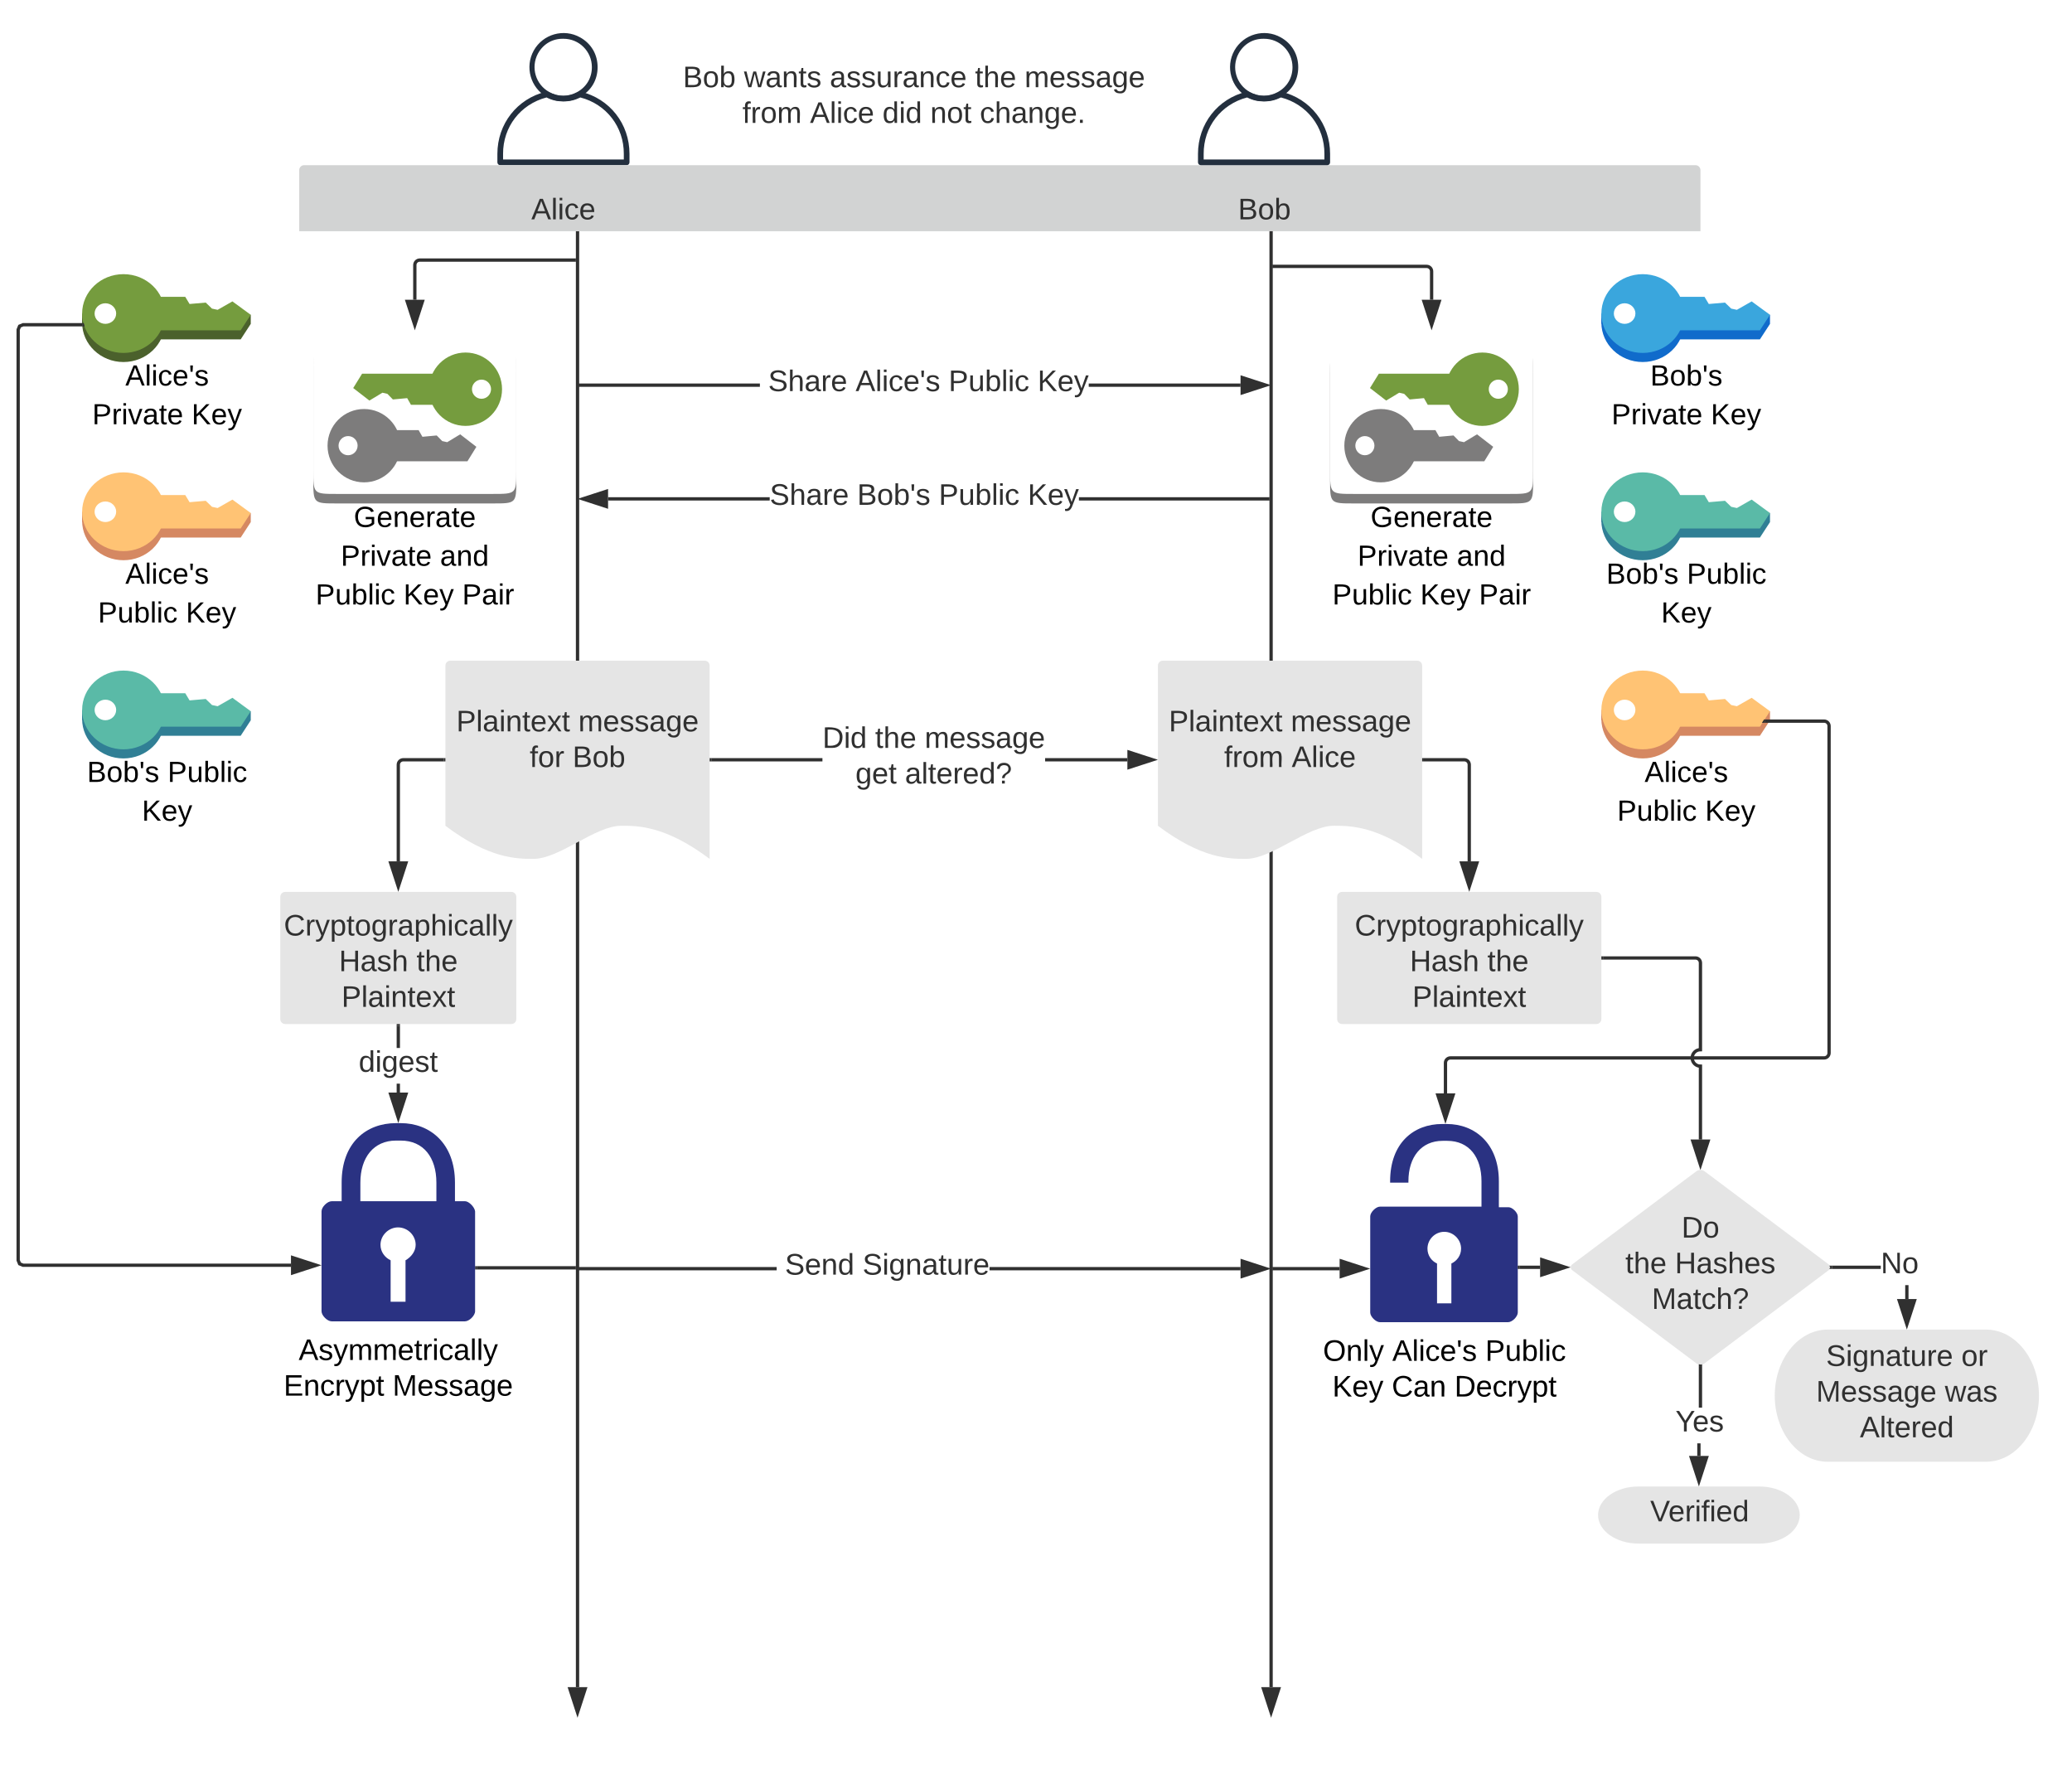 <svg xmlns="http://www.w3.org/2000/svg" xmlns:xlink="http://www.w3.org/1999/xlink" xmlns:lucid="lucid" width="1254.73" height="1071"><g transform="translate(-49 -180)" lucid:page-tab-id="Rd8yaQQiDG.i"><path d="M454.46 213c0-1.66 1.35-3 3-3H747.2c1.65 0 3 1.34 3 3v54c0 1.66-1.35 3-3 3H457.46c-1.65 0-3-1.34-3-3z" fill="none"/><use xlink:href="#a" transform="matrix(1,0,0,1,454.463,210) translate(8.075 22.8)"/><use xlink:href="#b" transform="matrix(1,0,0,1,454.463,210) translate(45.075 22.8)"/><use xlink:href="#c" transform="matrix(1,0,0,1,454.463,210) translate(97.025 22.8)"/><use xlink:href="#d" transform="matrix(1,0,0,1,454.463,210) translate(184.975 22.8)"/><use xlink:href="#e" transform="matrix(1,0,0,1,454.463,210) translate(214.975 22.8)"/><use xlink:href="#f" transform="matrix(1,0,0,1,454.463,210) translate(44.125 44.4)"/><use xlink:href="#g" transform="matrix(1,0,0,1,454.463,210) translate(85.025 44.4)"/><use xlink:href="#h" transform="matrix(1,0,0,1,454.463,210) translate(128.925 44.4)"/><use xlink:href="#i" transform="matrix(1,0,0,1,454.463,210) translate(157.875 44.4)"/><use xlink:href="#j" transform="matrix(1,0,0,1,454.463,210) translate(187.875 44.4)"/><path d="M428.52 280h-76.64c-.88 0-1.68-.76-1.68-1.7v-5.12c0-18.18 11.92-33.43 29.52-37.7.48-.1.88-.05 1.28.17 5.92 3.2 12.48 3.2 18.4 0 .4-.22.8-.26 1.2-.17 17.68 4.27 29.6 19.52 29.6 37.7v5.13c0 .94-.8 1.7-1.68 1.7zm-74.88-3.43h73.12v-3.4c.08-16.35-10.56-30.07-26.32-34.17-3.36 1.65-6.48 2.4-10.24 2.4s-6.88-.7-10.24-2.4c-15.76 4.1-26.4 17.82-26.32 34.18z" stroke="#fff" stroke-opacity="0" fill="#232f3e"/><path d="M390.2 241.3c-3.67 0-6.8-.78-10.03-2.56-9.95-5.58-13.5-18.2-7.93-28.17 5.57-9.95 18.17-13.5 28.08-7.93 6.73 3.76 10.57 10.33 10.57 18.05 0 7.76-3.93 14.36-10.74 18.04-3.23 1.73-6.32 2.56-9.96 2.56zm0-37.83c-6.6-.17-12.26 3.18-15.44 8.96-4.5 8.4-1.4 18.8 6.94 23.34 5.4 2.93 11.35 2.93 16.76 0 5.7-3.1 9-8.68 8.96-15.2-.04-9.5-7.76-17.14-17.22-17.1z" stroke="#fff" stroke-opacity="0" fill="#232f3e"/><g filter="url(#k)"><path d="M253.1 385.77h94.18c14.38 0 14.38 0 14.38 14.52v64c0 14.52 0 14.52-14.38 14.52H253.1c-14.37 0-14.37 0-14.37-14.52v-64c0-14.53 0-14.53 14.38-14.53z" fill="#7d7c7c"/><path d="M253.1 380h94.18c14.38 0 14.38 0 14.38 14.52v64c0 14.53 0 14.53-14.38 14.53H253.1c-14.37 0-14.37 0-14.37-14.52v-64c0-14.53 0-14.53 14.38-14.53z" fill="#fff"/><path d="M353.02 409.64c0 12.26-9.9 22.22-22.1 22.22-12.2 0-22.1-9.96-22.1-22.22 0-12.26 9.9-22.2 22.1-22.2 12.2 0 22.1 9.94 22.1 22.2z" fill="#759c3e"/><path d="M346.35 409.64c0 3.2-2.58 5.8-5.77 5.8-3.18 0-5.77-2.6-5.77-5.8 0-3.2 2.6-5.8 5.78-5.8 3.2 0 5.77 2.6 5.77 5.8z" fill="#fff"/><path d="M323.43 419.1h-25.56l-2.3-4.05-8.66.8-3.32-3.4-3.02-.68-7.88 4.75-9.8-7.58 5.38-8.7h55.17v18.85z" fill="#759c3e"/><path d="M291.55 443.84c0 12.26-9.9 22.2-22.1 22.2-12.2 0-22.1-9.94-22.1-22.2s9.9-22.2 22.1-22.2c12.2 0 22.1 9.94 22.1 22.2z" fill="#7d7c7c"/><path d="M265.55 443.83c0 3.2-2.58 5.8-5.77 5.8-3.18 0-5.77-2.6-5.77-5.8 0-3.2 2.6-5.8 5.78-5.8 3.2 0 5.77 2.6 5.77 5.8z" fill="#fff"/><path d="M276.95 434.4h25.55l2.3 4.05 8.66-.8 3.33 3.4 3.02.67 7.87-4.76 9.8 7.57-5.4 8.74h-55.15V434.4z" fill="#7d7c7c"/><use xlink:href="#l" transform="matrix(1,0,0,1,238.732,478.83) translate(24.488 14.222)"/><use xlink:href="#m" transform="matrix(1,0,0,1,238.732,478.83) translate(16.611 37.689)"/><use xlink:href="#n" transform="matrix(1,0,0,1,238.732,478.83) translate(76.759 37.689)"/><use xlink:href="#o" transform="matrix(1,0,0,1,238.732,478.83) translate(1.352 61.156)"/><use xlink:href="#p" transform="matrix(1,0,0,1,238.732,478.83) translate(54.586 61.156)"/><use xlink:href="#q" transform="matrix(1,0,0,1,238.732,478.83) translate(90.142 61.156)"/></g><g filter="url(#r)"><path d="M1068.8 489.34c0 13.16-11.22 23.85-25.04 23.85-13.8 0-25.03-10.7-25.03-23.86s11.22-23.85 25.03-23.85c13.82 0 25.04 10.68 25.04 23.84z" fill="#307f95"/><path d="M1052.23 479.2h28.96l2.6 4.35 9.8-.87 3.78 3.66 3.43.73 20.05-2.47v5.5l-6.1 9.37h-62.52V479.2zM1018.73 483.85h24.1v6.22h-24.1v-6.22z" fill="#307f95"/><path d="M1068.8 483.85c0 13.16-11.22 23.84-25.04 23.84-13.8 0-25.03-10.7-25.03-23.85 0-13.17 11.22-23.85 25.03-23.85 13.82 0 25.04 10.68 25.04 23.85z" fill="#5abaa7"/><path d="M1039.34 483.84c0 3.44-2.93 6.23-6.53 6.23s-6.53-2.8-6.53-6.23c0-3.43 2.93-6.22 6.54-6.22 3.6 0 6.54 2.8 6.54 6.22z" fill="#fff"/><path d="M1052.23 473.72h28.96l2.6 4.33 9.8-.85 3.78 3.65 3.43.73 8.94-5.1 11.1 8.12-6.1 9.37h-62.5v-20.25z" fill="#5abaa7"/><use xlink:href="#s" transform="matrix(1,0,0,1,1018.732,513.194) translate(2.957 14.222)"/><use xlink:href="#t" transform="matrix(1,0,0,1,1018.732,513.194) translate(51.747 14.222)"/><use xlink:href="#u" transform="matrix(1,0,0,1,1018.732,513.194) translate(36.191 37.689)"/></g><g filter="url(#r)"><path d="M148.8 369.34c0 13.16-11.22 23.85-25.04 23.85-13.8 0-25.03-10.7-25.03-23.86s11.22-23.85 25.03-23.85c13.82 0 25.04 10.68 25.04 23.84z" fill="#4b612c"/><path d="M132.23 359.2h28.96l2.6 4.35 9.8-.87 3.78 3.66 3.43.73 20.05-2.47v5.5l-6.1 9.37h-62.52V359.2zM98.73 363.85h24.1v6.22h-24.1v-6.22z" fill="#4b612c"/><path d="M148.8 363.85c0 13.16-11.22 23.84-25.04 23.84-13.8 0-25.03-10.7-25.03-23.85 0-13.17 11.22-23.85 25.03-23.85 13.82 0 25.04 10.68 25.04 23.85z" fill="#759c3e"/><path d="M119.34 363.84c0 3.44-2.93 6.23-6.53 6.23s-6.53-2.8-6.53-6.23c0-3.43 2.93-6.22 6.54-6.22 3.6 0 6.54 2.8 6.54 6.22z" fill="#fff"/><path d="M132.23 353.72h28.96l2.6 4.33 9.8-.85 3.78 3.65 3.43.73 8.94-5.1 11.1 8.12-6.1 9.37h-62.5v-20.25z" fill="#759c3e"/><use xlink:href="#v" transform="matrix(1,0,0,1,98.732,393.194) translate(26.167 14.222)"/><use xlink:href="#m" transform="matrix(1,0,0,1,98.732,393.194) translate(6.117 37.689)"/><use xlink:href="#u" transform="matrix(1,0,0,1,98.732,393.194) translate(66.265 37.689)"/></g><path d="M398.73 321v880.5M398.73 321.03V320" stroke="#303030" stroke-width="2" fill="none"/><path d="M398.73 1216.76l-4.63-14.26h9.27z" stroke="#303030" stroke-width="2" fill="#303030"/><g filter="url(#k)"><path d="M868.85 385.77H963c14.4 0 14.4 0 14.4 14.52v64c0 14.52 0 14.52-14.4 14.52h-94.15c-14.4 0-14.4 0-14.4-14.52v-64c0-14.53 0-14.53 14.4-14.53z" fill="#7d7c7c"/><path d="M868.85 380H963c14.4 0 14.4 0 14.4 14.52v64c0 14.53 0 14.53-14.4 14.53h-94.15c-14.4 0-14.4 0-14.4-14.52v-64c0-14.53 0-14.53 14.4-14.53z" fill="#fff"/><path d="M968.75 409.64c0 12.26-9.9 22.22-22.1 22.22-12.2 0-22.1-9.96-22.1-22.22 0-12.26 9.9-22.2 22.1-22.2 12.2 0 22.1 9.94 22.1 22.2z" fill="#759c3e"/><path d="M962.1 409.64c0 3.2-2.6 5.8-5.8 5.8-3.17 0-5.76-2.6-5.76-5.8 0-3.2 2.6-5.8 5.77-5.8 3.2 0 5.8 2.6 5.8 5.8z" fill="#fff"/><path d="M939.16 419.1H913.6l-2.3-4.05-8.65.8-3.33-3.4-3.03-.68-7.88 4.75-9.8-7.58 5.38-8.7h55.16v18.85z" fill="#759c3e"/><path d="M907.3 443.84c0 12.26-9.92 22.2-22.12 22.2-12.2 0-22.1-9.94-22.1-22.2s9.9-22.2 22.1-22.2c12.2 0 22.1 9.94 22.1 22.2z" fill="#7d7c7c"/><path d="M881.3 443.83c0 3.2-2.6 5.8-5.8 5.8-3.17 0-5.76-2.6-5.76-5.8 0-3.2 2.6-5.8 5.77-5.8 3.2 0 5.8 2.6 5.8 5.8z" fill="#fff"/><path d="M892.68 434.4h25.56l2.3 4.05 8.66-.8 3.33 3.4 3.02.67 7.88-4.76 9.8 7.57-5.38 8.74h-55.17V434.4z" fill="#7d7c7c"/><use xlink:href="#l" transform="matrix(1,0,0,1,854.463,478.83) translate(24.488 14.222)"/><use xlink:href="#m" transform="matrix(1,0,0,1,854.463,478.83) translate(16.611 37.689)"/><use xlink:href="#n" transform="matrix(1,0,0,1,854.463,478.83) translate(76.759 37.689)"/><use xlink:href="#o" transform="matrix(1,0,0,1,854.463,478.83) translate(1.352 61.156)"/><use xlink:href="#p" transform="matrix(1,0,0,1,854.463,478.83) translate(54.586 61.156)"/><use xlink:href="#q" transform="matrix(1,0,0,1,854.463,478.83) translate(90.142 61.156)"/></g><g filter="url(#r)"><path d="M1068.8 369.34c0 13.16-11.22 23.85-25.04 23.85-13.8 0-25.03-10.7-25.03-23.86s11.22-23.85 25.03-23.85c13.82 0 25.04 10.68 25.04 23.84z" fill="#106bcb"/><path d="M1052.23 359.2h28.96l2.6 4.35 9.8-.87 3.78 3.66 3.43.73 20.05-2.47v5.5l-6.1 9.37h-62.52V359.2zM1018.73 363.85h24.1v6.22h-24.1v-6.22z" fill="#106bcb"/><path d="M1068.8 363.85c0 13.16-11.22 23.84-25.04 23.84-13.8 0-25.03-10.7-25.03-23.85 0-13.17 11.22-23.85 25.03-23.85 13.82 0 25.04 10.68 25.04 23.85z" fill="#3aa6dd"/><path d="M1039.34 363.84c0 3.44-2.93 6.23-6.53 6.23s-6.53-2.8-6.53-6.23c0-3.43 2.93-6.22 6.54-6.22 3.6 0 6.54 2.8 6.54 6.22z" fill="#fff"/><path d="M1052.23 353.72h28.96l2.6 4.33 9.8-.85 3.78 3.65 3.43.73 8.94-5.1 11.1 8.12-6.1 9.37h-62.5v-20.25z" fill="#3aa6dd"/><use xlink:href="#w" transform="matrix(1,0,0,1,1018.732,393.194) translate(29.574 14.222)"/><use xlink:href="#m" transform="matrix(1,0,0,1,1018.732,393.194) translate(6.117 37.689)"/><use xlink:href="#u" transform="matrix(1,0,0,1,1018.732,393.194) translate(66.265 37.689)"/></g><path d="M230.2 320v-37c0-1.66 1.34-3 3-3h317v40zM550.2 280h525.53c1.66 0 3 1.34 3 3v37H550.2z" fill="#d2d3d3"/><path d="M550.2 1060h-317c-1.66 0-3-1.34-3-3V320h320zM1078.73 320v737c0 1.66-1.34 3-3 3H550.2V320z" fill="none"/><use xlink:href="#x" transform="matrix(1,0,0,1,230.195,280) translate(140.55 32.8)"/><use xlink:href="#y" transform="matrix(1,0,0,1,550.195,280) translate(248.5 32.8)"/><path d="M852.78 280h-76.64c-.88 0-1.68-.76-1.68-1.7v-5.12c0-18.18 11.92-33.43 29.52-37.7.48-.1.88-.05 1.28.17 5.92 3.2 12.48 3.2 18.4 0 .4-.22.8-.26 1.2-.17 17.68 4.27 29.6 19.52 29.6 37.7v5.13c0 .94-.8 1.7-1.68 1.7zm-74.88-3.43h73.12v-3.4c.08-16.35-10.56-30.07-26.32-34.17-3.36 1.65-6.48 2.4-10.24 2.4s-6.88-.7-10.24-2.4c-15.76 4.1-26.4 17.82-26.32 34.18z" stroke="#fff" stroke-opacity="0" fill="#232f3e"/><path d="M814.47 241.3c-3.67 0-6.8-.78-10.03-2.56-9.96-5.58-13.5-18.2-7.93-28.17 5.58-9.95 18.18-13.5 28.1-7.93 6.72 3.76 10.56 10.33 10.56 18.05 0 7.76-3.92 14.36-10.74 18.04-3.22 1.73-6.3 2.56-9.95 2.56zm0-37.83c-6.6-.17-12.26 3.18-15.44 8.96-4.5 8.4-1.4 18.8 6.93 23.34 5.4 2.93 11.36 2.93 16.77 0 5.7-3.1 9-8.68 8.96-15.2-.05-9.5-7.77-17.14-17.23-17.1z" stroke="#fff" stroke-opacity="0" fill="#232f3e"/><path d="M818.73 321v880.5M818.73 321.03V320" stroke="#303030" stroke-width="2" fill="none"/><path d="M818.73 1216.76l-4.63-14.26h9.27z" stroke="#303030" stroke-width="2" fill="#303030"/><path d="M300.2 361.5v-21.04c0-1.65 1.34-3 3-3h94.53" stroke="#303030" stroke-width="2" fill="none"/><path d="M300.2 376.76l-4.64-14.26h9.27z" stroke="#303030" stroke-width="2" fill="#303030"/><path d="M397.7 337.46h1.03M915.93 361.5v-17.22c0-1.66-1.35-3-3-3h-93.2" stroke="#303030" stroke-width="2" fill="none"/><path d="M915.93 376.76l-4.64-14.26h9.26z" stroke="#303030" stroke-width="2" fill="#303030"/><path d="M819.76 341.28h-1.03" stroke="#303030" stroke-width="2" fill="none"/><g filter="url(#r)"><path d="M148.8 489.34c0 13.16-11.22 23.85-25.04 23.85-13.8 0-25.03-10.7-25.03-23.86s11.22-23.85 25.03-23.85c13.82 0 25.04 10.68 25.04 23.84z" fill="#d58862"/><path d="M132.23 479.2h28.96l2.6 4.35 9.8-.87 3.78 3.66 3.43.73 20.05-2.47v5.5l-6.1 9.37h-62.52V479.2zM98.73 483.85h24.1v6.22h-24.1v-6.22z" fill="#d58862"/><path d="M148.8 483.85c0 13.16-11.22 23.84-25.04 23.84-13.8 0-25.03-10.7-25.03-23.85 0-13.17 11.22-23.85 25.03-23.85 13.82 0 25.04 10.68 25.04 23.85z" fill="#ffc374"/><path d="M119.34 483.84c0 3.44-2.93 6.23-6.53 6.23s-6.53-2.8-6.53-6.23c0-3.43 2.93-6.22 6.54-6.22 3.6 0 6.54 2.8 6.54 6.22z" fill="#fff"/><path d="M132.23 473.72h28.96l2.6 4.33 9.8-.85 3.78 3.65 3.43.73 8.94-5.1 11.1 8.12-6.1 9.37h-62.5v-20.25z" fill="#ffc374"/><use xlink:href="#v" transform="matrix(1,0,0,1,98.732,513.194) translate(26.167 14.222)"/><use xlink:href="#o" transform="matrix(1,0,0,1,98.732,513.194) translate(9.574 37.689)"/><use xlink:href="#u" transform="matrix(1,0,0,1,98.732,513.194) translate(62.809 37.689)"/></g><path d="M509.16 414.2H399.73v-2h109.43zm291.07 0H708.3v-2h91.93z" fill="#303030"/><path d="M399.76 414.2h-1.03v-2h1.03zM815.5 413.2l-14.27 4.63v-9.27z" fill="#303030"/><path d="M818.73 413.2l-18.5 6V407.2zm-16.5 3.25l10.03-3.26-10.03-3.27z" fill="#303030"/><use xlink:href="#z" transform="matrix(1,0,0,1,509.157,402.394) translate(0 14.4)"/><use xlink:href="#A" transform="matrix(1,0,0,1,509.157,402.394) translate(5 14.4)"/><use xlink:href="#B" transform="matrix(1,0,0,1,509.157,402.394) translate(57.95 14.4)"/><use xlink:href="#C" transform="matrix(1,0,0,1,509.157,402.394) translate(114.25 14.4)"/><use xlink:href="#D" transform="matrix(1,0,0,1,509.157,402.394) translate(168.15 14.4)"/><path d="M515.1 483.04h-97.87v-2h97.88zm302.63 0H702.36v-2h115.37zM416.23 486.68l-14.26-4.64 14.26-4.63z" fill="#303030"/><path d="M417.23 488.06l-18.5-6.02 18.5-6zm-12.03-6.02l10.03 3.26v-6.5zM818.73 483.04h-1.02v-2h1.03z" fill="#303030"/><use xlink:href="#E" transform="matrix(1,0,0,1,515.107,471.244) translate(0 14.4)"/><use xlink:href="#F" transform="matrix(1,0,0,1,515.107,471.244) translate(52.95 14.4)"/><use xlink:href="#C" transform="matrix(1,0,0,1,515.107,471.244) translate(102.35 14.4)"/><use xlink:href="#D" transform="matrix(1,0,0,1,515.107,471.244) translate(156.25 14.4)"/><path d="M318.73 583c0-1.66 1.34-3 3-3h154c1.66 0 3 1.34 3 3v117c-26.72-20.04-43.36-20.04-53.44-20.04-16 0-37.3 20.04-53.3 20.04-9.9 0-26.7 0-53.27-20.04z" fill="#e5e5e5"/><use xlink:href="#G" transform="matrix(1,0,0,1,323.732,585) translate(1.575 37.8)"/><use xlink:href="#e" transform="matrix(1,0,0,1,323.732,585) translate(75.475 37.8)"/><use xlink:href="#H" transform="matrix(1,0,0,1,323.732,585) translate(46.025 59.4)"/><use xlink:href="#I" transform="matrix(1,0,0,1,323.732,585) translate(71.975 59.4)"/><path d="M317.73 640H293.2c-1.66 0-3 1.34-3 3v58.5" stroke="#303030" stroke-width="2" fill="none"/><path d="M318.73 641h-1.02v-2h1.03z" fill="#303030"/><path d="M290.2 716.76l-4.64-14.26h9.27z" stroke="#303030" stroke-width="2" fill="#303030"/><path d="M337.7 947.6h60.03" stroke="#303030" stroke-width="2" fill="none"/><path d="M337.7 948.6h-1v-2h1z" fill="#303030"/><path d="M397.7 947.6h1.03" stroke="#303030" stroke-width="2" fill="none"/><path d="M519.33 949.12h-119.6v-2h119.6zm280.9 0h-152v-2h152z" fill="#303030"/><path d="M399.76 949.12h-1.03v-2h1.03zM815.5 948.12l-14.27 4.63v-9.27z" fill="#303030"/><path d="M818.73 948.12l-18.5 6V942.1zm-16.5 3.26l10.03-3.26-10.03-3.26z" fill="#303030"/><use xlink:href="#z" transform="matrix(1,0,0,1,519.331,937.317) translate(0 14.4)"/><use xlink:href="#J" transform="matrix(1,0,0,1,519.331,937.317) translate(5 14.4)"/><use xlink:href="#K" transform="matrix(1,0,0,1,519.331,937.317) translate(52 14.4)"/><path d="M330.64 907.28h-6.13V896c0-23.76-15.15-36-32.82-36h-2.88c-18.04 0-32.92 11.88-32.92 36v11.28h-6.04c-2.6 0-6.14 3.48-6.14 6.12v60.48c0 2.64 3.54 6.12 6.14 6.12h80.7c2.6 0 6.15-3.48 6.15-6.12V913.4c-.3-2.64-3.82-6.12-6.06-6.12zm-36.07 35.76v25.08h-9.02v-25.08c-3.54-1.68-6.14-5.16-6.14-9.36 0-5.76 4.94-10.56 10.6-10.56 5.87 0 10.7 4.8 10.7 10.56 0 3.84-2.6 7.32-6.13 9.36zm18.7-35.76h-46.04V896c0-15.12 8-25.44 21.57-25.44h2.88c13.86 0 21.58 10.32 21.58 25.44v11.28z" stroke="#000" stroke-opacity="0" fill="#2a3282"/><use xlink:href="#L" transform="matrix(1,0,0,1,213.703,989) translate(16.15 14.4)"/><use xlink:href="#M" transform="matrix(1,0,0,1,213.703,989) translate(7.05 36)"/><use xlink:href="#N" transform="matrix(1,0,0,1,213.703,989) translate(73 36)"/><path d="M962.56 910.92h-5.9V895.2c0-22.92-14.57-34.68-31.55-34.68h-2.76c-17.33 0-31.54 11.52-31.54 34.68v.84h11.08v-.84c0-14.64 7.77-24.48 20.73-24.48h2.78c13.32 0 20.74 9.96 20.74 24.48v15.36h-61.48c-2.5 0-5.9 3.48-5.9 5.88v58.2c0 2.52 3.4 5.88 5.9 5.88h77.56c2.5 0 5.9-3.36 5.9-5.88v-58.08c0-2.52-3.4-5.64-5.54-5.64zM927.9 945v24.12h-8.68V945c-3.4-1.56-5.8-4.92-5.8-9 0-5.64 4.63-10.2 10.18-10.2 5.54 0 10.18 4.68 10.18 10.2 0 4.08-2.5 7.44-5.9 9z" stroke="#000" stroke-opacity="0" fill="#2a3282"/><use xlink:href="#O" transform="matrix(1,0,0,1,848.732,989.517) translate(1.425 14.4)"/><use xlink:href="#P" transform="matrix(1,0,0,1,848.732,989.517) translate(43.375 14.4)"/><use xlink:href="#Q" transform="matrix(1,0,0,1,848.732,989.517) translate(99.675 14.4)"/><use xlink:href="#R" transform="matrix(1,0,0,1,848.732,989.517) translate(7.075 36)"/><use xlink:href="#S" transform="matrix(1,0,0,1,848.732,989.517) translate(43.075 36)"/><use xlink:href="#T" transform="matrix(1,0,0,1,848.732,989.517) translate(81.025 36)"/><path d="M860.23 948.12h-40.5" stroke="#303030" stroke-width="2" fill="none"/><path d="M875.5 948.12l-14.27 4.63v-9.27z" stroke="#303030" stroke-width="2" fill="#303030"/><path d="M819.76 948.12h-1.03" stroke="#303030" stroke-width="2" fill="none"/><g filter="url(#r)"><path d="M148.8 609.34c0 13.16-11.22 23.85-25.04 23.85-13.8 0-25.03-10.7-25.03-23.86s11.22-23.85 25.03-23.85c13.82 0 25.04 10.68 25.04 23.84z" fill="#307f95"/><path d="M132.23 599.2h28.96l2.6 4.35 9.8-.87 3.78 3.66 3.43.73 20.05-2.47v5.5l-6.1 9.37h-62.52V599.2zM98.73 603.85h24.1v6.22h-24.1v-6.22z" fill="#307f95"/><path d="M148.8 603.85c0 13.16-11.22 23.84-25.04 23.84-13.8 0-25.03-10.7-25.03-23.85 0-13.17 11.22-23.85 25.03-23.85 13.82 0 25.04 10.68 25.04 23.85z" fill="#5abaa7"/><path d="M119.34 603.84c0 3.44-2.93 6.23-6.53 6.23s-6.53-2.8-6.53-6.23c0-3.43 2.93-6.22 6.54-6.22 3.6 0 6.54 2.8 6.54 6.22z" fill="#fff"/><path d="M132.23 593.72h28.96l2.6 4.33 9.8-.85 3.78 3.65 3.43.73 8.94-5.1 11.1 8.12-6.1 9.37h-62.5v-20.25z" fill="#5abaa7"/><use xlink:href="#s" transform="matrix(1,0,0,1,98.732,633.194) translate(2.957 14.222)"/><use xlink:href="#t" transform="matrix(1,0,0,1,98.732,633.194) translate(51.747 14.222)"/><use xlink:href="#u" transform="matrix(1,0,0,1,98.732,633.194) translate(36.191 37.689)"/></g><g filter="url(#r)"><path d="M1068.8 609.34c0 13.16-11.22 23.85-25.04 23.85-13.8 0-25.03-10.7-25.03-23.86s11.22-23.85 25.03-23.85c13.82 0 25.04 10.68 25.04 23.84z" fill="#d58862"/><path d="M1052.23 599.2h28.96l2.6 4.35 9.8-.87 3.78 3.66 3.43.73 20.05-2.47v5.5l-6.1 9.37h-62.52V599.2zM1018.73 603.85h24.1v6.22h-24.1v-6.22z" fill="#d58862"/><path d="M1068.8 603.85c0 13.16-11.22 23.84-25.04 23.84-13.8 0-25.03-10.7-25.03-23.85 0-13.17 11.22-23.85 25.03-23.85 13.82 0 25.04 10.68 25.04 23.85z" fill="#ffc374"/><path d="M1039.34 603.84c0 3.44-2.93 6.23-6.53 6.23s-6.53-2.8-6.53-6.23c0-3.43 2.93-6.22 6.54-6.22 3.6 0 6.54 2.8 6.54 6.22z" fill="#fff"/><path d="M1052.23 593.72h28.96l2.6 4.33 9.8-.85 3.78 3.65 3.43.73 8.94-5.1 11.1 8.12-6.1 9.37h-62.5v-20.25z" fill="#ffc374"/><use xlink:href="#v" transform="matrix(1,0,0,1,1018.732,633.194) translate(26.167 14.222)"/><use xlink:href="#o" transform="matrix(1,0,0,1,1018.732,633.194) translate(9.574 37.689)"/><use xlink:href="#u" transform="matrix(1,0,0,1,1018.732,633.194) translate(62.809 37.689)"/></g><path d="M750.2 583c0-1.66 1.34-3 3-3h154c1.65 0 3 1.34 3 3v117c-26.72-20.04-43.36-20.04-53.44-20.04-16 0-37.28 20.04-53.28 20.04-9.92 0-26.72 0-53.28-20.04z" fill="#e5e5e5"/><use xlink:href="#G" transform="matrix(1,0,0,1,755.195,585) translate(1.575 37.8)"/><use xlink:href="#e" transform="matrix(1,0,0,1,755.195,585) translate(75.475 37.8)"/><use xlink:href="#f" transform="matrix(1,0,0,1,755.195,585) translate(35.1 59.4)"/><use xlink:href="#U" transform="matrix(1,0,0,1,755.195,585) translate(76 59.4)"/><path d="M547.04 641h-67.3v-2h67.3zm184.65 0h-49.8v-2h49.8z" fill="#303030"/><path d="M479.76 641h-1.03v-2h1.03zM746.96 640l-14.27 4.64v-9.28z" fill="#303030"/><path d="M750.2 640l-18.5 6v-12zm-16.5 3.26L743.7 640l-10.03-3.26z" fill="#303030"/><use xlink:href="#V" transform="matrix(1,0,0,1,547.038,618.4) translate(0.005 14.4)"/><use xlink:href="#d" transform="matrix(1,0,0,1,547.038,618.4) translate(31.905 14.4)"/><use xlink:href="#W" transform="matrix(1,0,0,1,547.038,618.4) translate(61.905 14.4)"/><use xlink:href="#X" transform="matrix(1,0,0,1,547.038,618.4) translate(19.98 36)"/><use xlink:href="#Y" transform="matrix(1,0,0,1,547.038,618.4) translate(49.98 36)"/><path d="M218.73 723c0-1.66 1.34-3 3-3h136.93c1.66 0 3 1.34 3 3v74c0 1.66-1.34 3-3 3H221.73c-1.66 0-3-1.34-3-3z" fill="#e5e5e5"/><use xlink:href="#Z" transform="matrix(1,0,0,1,230.732,732) translate(-9.85 14.4)"/><use xlink:href="#aa" transform="matrix(1,0,0,1,230.732,732) translate(23.525 36)"/><use xlink:href="#ab" transform="matrix(1,0,0,1,230.732,732) translate(70.475 36)"/><use xlink:href="#ac" transform="matrix(1,0,0,1,230.732,732) translate(25.05 57.6)"/><path d="M291.2 841.5h-2v-5.4h2zm0-27h-2V801h2z" fill="#303030"/><path d="M291.2 801.03h-2V800h2zM290.2 856.76l-4.64-14.26h9.27z" fill="#303030"/><path d="M290.2 860l-6.02-18.5h12.03zm-3.26-16.5l3.26 10.03 3.25-10.03z" fill="#303030"/><g><use xlink:href="#ad" transform="matrix(1,0,0,1,266.22,814.512) translate(0 14.4)"/></g><path d="M99 377.6H63.2l-1.56.64-.64 1.56v563.04l.64 1.56 1.56.64h162v2H62.8l-2.7-1.1-1.1-2.7V379.4l1.1-2.7 2.7-1.1H99z" fill="#303030"/><path d="M100.28 377.6h-1.3v-2h.74zM240.47 946.04l-14.27 4.64v-9.28z" fill="#303030"/><path d="M243.7 946.04l-18.5 6v-12zm-16.5 3.26l10.03-3.26-10.03-3.26z" fill="#303030"/><path d="M1117.62 616.6h36c1.65 0 3 1.34 3 3v197.92c0 1.65-1.35 3-3 3h-226.3c-1.67 0-3 1.34-3 3v18.5" stroke="#303030" stroke-width="2" fill="none"/><path d="M1117.64 617.6h-1.68l1.3-2h.38z" fill="#303030"/><path d="M924.3 857.28L919.68 843h9.28z" stroke="#303030" stroke-width="2" fill="#303030"/><path d="M911.2 640h24.53c1.66 0 3 1.34 3 3v58.5" stroke="#303030" stroke-width="2" fill="none"/><path d="M911.22 641h-1.02v-2h1.02z" fill="#303030"/><path d="M938.73 716.76l-4.63-14.26h9.27z" stroke="#303030" stroke-width="2" fill="#303030"/><path d="M858.73 723c0-1.66 1.34-3 3-3h154c1.66 0 3 1.34 3 3v74c0 1.66-1.34 3-3 3h-154c-1.66 0-3-1.34-3-3z" fill="#e5e5e5"/><g><use xlink:href="#ae" transform="matrix(1,0,0,1,870.732,732) translate(-1.35 14.4)"/><use xlink:href="#af" transform="matrix(1,0,0,1,870.732,732) translate(32.025 36)"/><use xlink:href="#ab" transform="matrix(1,0,0,1,870.732,732) translate(78.975 36)"/><use xlink:href="#ac" transform="matrix(1,0,0,1,870.732,732) translate(33.55 57.6)"/></g><path d="M969.1 947.28h12.54" stroke="#303030" stroke-width="2" fill="none"/><path d="M969.13 948.28h-1.03v-2h1.03z" fill="#303030"/><path d="M996.9 947.28l-14.26 4.63v-9.26z" stroke="#303030" stroke-width="2" fill="#303030"/><path d="M1019.73 760h56c1.66 0 3 1.34 3 3v52.52c-2.76 0-5 2.24-5 5s2.24 5 5 5v44.4" stroke="#303030" stroke-width="2" fill="none"/><path d="M1019.76 761h-1.03v-2h1.03z" fill="#303030"/><path d="M1078.73 885.18l-4.63-14.27h9.27z" stroke="#303030" stroke-width="2" fill="#303030"/><path d="M1076.33 889.08c1.33-1 3.48-1 4.8 0l75.2 56.4c1.33 1 1.33 2.6 0 3.6l-75.2 56.4c-1.32 1-3.47 1-4.8 0l-75.2-56.4c-1.32-1-1.32-2.6 0-3.6z" fill="#e5e5e5"/><g><use xlink:href="#ag" transform="matrix(1,0,0,1,1003.732,892.277) translate(63.525 37)"/><use xlink:href="#ah" transform="matrix(1,0,0,1,1003.732,892.277) translate(29.525 58.6)"/><use xlink:href="#ai" transform="matrix(1,0,0,1,1003.732,892.277) translate(59.525 58.6)"/><use xlink:href="#aj" transform="matrix(1,0,0,1,1003.732,892.277) translate(45.525 80.2)"/></g><path d="M1078.8 1061.5h-2v-7.63h2zm.93-29.23h-2v-25.13h2z" fill="#303030"/><path d="M1079.16 1006.2l.57-.2v1.16h-2V1006zM1077.8 1076.76l-4.64-14.26h9.27z" fill="#303030"/><path d="M1077.8 1080l-6-18.5h12zm-3.26-16.5l3.26 10.03 3.26-10.03z" fill="#303030"/><g><use xlink:href="#ak" transform="matrix(1,0,0,1,1063.589,1032.269) translate(0 14.4)"/></g><path d="M1114.44 1080c13.5 0 24.42 7.73 24.42 17.28 0 9.54-10.93 17.27-24.42 17.27h-73.28c-13.5 0-24.43-7.73-24.43-17.27 0-9.55 10.94-17.28 24.43-17.28z" fill="#e5e5e5"/><g><use xlink:href="#al" transform="matrix(1,0,0,1,1021.732,1085) translate(26.575 16.1)"/></g><path d="M1204.73 966.5h-2v-8.42h2zm-46.4-18.22v-2h29.6v2z" fill="#303030"/><path d="M1158.35 948.28h-1.58l.56-1-.56-1h1.58zM1203.73 981.76l-4.63-14.26h9.27z" fill="#303030"/><path d="M1203.73 985l-6-18.5h12zm-3.26-16.5l3.26 10.03 3.26-10.03z" fill="#303030"/><g><use xlink:href="#am" transform="matrix(1,0,0,1,1187.915,936.477) translate(0 14.4)"/></g><path d="M1251.73 985c17.67 0 32 17.9 32 40s-14.33 40-32 40h-96c-17.67 0-32-17.9-32-40s14.33-40 32-40z" fill="#e5e5e5"/><g><use xlink:href="#an" transform="matrix(1,0,0,1,1128.732,990) translate(26.075 17)"/><use xlink:href="#ao" transform="matrix(1,0,0,1,1128.732,990) translate(107.975 17)"/><use xlink:href="#ap" transform="matrix(1,0,0,1,1128.732,990) translate(20.05 38.6)"/><use xlink:href="#aq" transform="matrix(1,0,0,1,1128.732,990) translate(98 38.6)"/><use xlink:href="#ar" transform="matrix(1,0,0,1,1128.732,990) translate(46.55 60.2)"/></g><defs><path fill="#303030" d="M160-131c35 5 61 23 61 61C221 17 115-2 30 0v-248c76 3 177-17 177 60 0 33-19 50-47 57zm-97-11c50-1 110 9 110-42 0-47-63-36-110-37v79zm0 115c55-2 124 14 124-45 0-56-70-42-124-44v89" id="as"/><path fill="#303030" d="M100-194c62-1 85 37 85 99 1 63-27 99-86 99S16-35 15-95c0-66 28-99 85-99zM99-20c44 1 53-31 53-75 0-43-8-75-51-75s-53 32-53 75 10 74 51 75" id="at"/><path fill="#303030" d="M115-194c53 0 69 39 70 98 0 66-23 100-70 100C84 3 66-7 56-30L54 0H23l1-261h32v101c10-23 28-34 59-34zm-8 174c40 0 45-34 45-75 0-40-5-75-45-74-42 0-51 32-51 76 0 43 10 73 51 73" id="au"/><g id="a"><use transform="matrix(0.05,0,0,0.05,0,0)" xlink:href="#as"/><use transform="matrix(0.05,0,0,0.05,12,0)" xlink:href="#at"/><use transform="matrix(0.05,0,0,0.05,22,0)" xlink:href="#au"/></g><path fill="#303030" d="M206 0h-36l-40-164L89 0H53L-1-190h32L70-26l43-164h34l41 164 42-164h31" id="av"/><path fill="#303030" d="M141-36C126-15 110 5 73 4 37 3 15-17 15-53c-1-64 63-63 125-63 3-35-9-54-41-54-24 1-41 7-42 31l-33-3c5-37 33-52 76-52 45 0 72 20 72 64v82c-1 20 7 32 28 27v20c-31 9-61-2-59-35zM48-53c0 20 12 33 32 33 41-3 63-29 60-74-43 2-92-5-92 41" id="aw"/><path fill="#303030" d="M117-194c89-4 53 116 60 194h-32v-121c0-31-8-49-39-48C34-167 62-67 57 0H25l-1-190h30c1 10-1 24 2 32 11-22 29-35 61-36" id="ax"/><path fill="#303030" d="M59-47c-2 24 18 29 38 22v24C64 9 27 4 27-40v-127H5v-23h24l9-43h21v43h35v23H59v120" id="ay"/><path fill="#303030" d="M135-143c-3-34-86-38-87 0 15 53 115 12 119 90S17 21 10-45l28-5c4 36 97 45 98 0-10-56-113-15-118-90-4-57 82-63 122-42 12 7 21 19 24 35" id="az"/><g id="b"><use transform="matrix(0.05,0,0,0.05,0,0)" xlink:href="#av"/><use transform="matrix(0.05,0,0,0.05,12.95,0)" xlink:href="#aw"/><use transform="matrix(0.05,0,0,0.05,22.95,0)" xlink:href="#ax"/><use transform="matrix(0.05,0,0,0.05,32.95,0)" xlink:href="#ay"/><use transform="matrix(0.05,0,0,0.05,37.95,0)" xlink:href="#az"/></g><path fill="#303030" d="M84 4C-5 8 30-112 23-190h32v120c0 31 7 50 39 49 72-2 45-101 50-169h31l1 190h-30c-1-10 1-25-2-33-11 22-28 36-60 37" id="aA"/><path fill="#303030" d="M114-163C36-179 61-72 57 0H25l-1-190h30c1 12-1 29 2 39 6-27 23-49 58-41v29" id="aB"/><path fill="#303030" d="M96-169c-40 0-48 33-48 73s9 75 48 75c24 0 41-14 43-38l32 2c-6 37-31 61-74 61-59 0-76-41-82-99-10-93 101-131 147-64 4 7 5 14 7 22l-32 3c-4-21-16-35-41-35" id="aC"/><path fill="#303030" d="M100-194c63 0 86 42 84 106H49c0 40 14 67 53 68 26 1 43-12 49-29l28 8c-11 28-37 45-77 45C44 4 14-33 15-96c1-61 26-98 85-98zm52 81c6-60-76-77-97-28-3 7-6 17-6 28h103" id="aD"/><g id="c"><use transform="matrix(0.05,0,0,0.05,0,0)" xlink:href="#aw"/><use transform="matrix(0.05,0,0,0.05,10,0)" xlink:href="#az"/><use transform="matrix(0.05,0,0,0.05,19,0)" xlink:href="#az"/><use transform="matrix(0.05,0,0,0.05,28,0)" xlink:href="#aA"/><use transform="matrix(0.05,0,0,0.05,38,0)" xlink:href="#aB"/><use transform="matrix(0.05,0,0,0.05,43.95,0)" xlink:href="#aw"/><use transform="matrix(0.05,0,0,0.05,53.95,0)" xlink:href="#ax"/><use transform="matrix(0.05,0,0,0.05,63.95,0)" xlink:href="#aC"/><use transform="matrix(0.05,0,0,0.05,72.95,0)" xlink:href="#aD"/></g><path fill="#303030" d="M106-169C34-169 62-67 57 0H25v-261h32l-1 103c12-21 28-36 61-36 89 0 53 116 60 194h-32v-121c2-32-8-49-39-48" id="aE"/><g id="d"><use transform="matrix(0.05,0,0,0.05,0,0)" xlink:href="#ay"/><use transform="matrix(0.05,0,0,0.05,5,0)" xlink:href="#aE"/><use transform="matrix(0.05,0,0,0.05,15,0)" xlink:href="#aD"/></g><path fill="#303030" d="M210-169c-67 3-38 105-44 169h-31v-121c0-29-5-50-35-48C34-165 62-65 56 0H25l-1-190h30c1 10-1 24 2 32 10-44 99-50 107 0 11-21 27-35 58-36 85-2 47 119 55 194h-31v-121c0-29-5-49-35-48" id="aF"/><path fill="#303030" d="M177-190C167-65 218 103 67 71c-23-6-38-20-44-43l32-5c15 47 100 32 89-28v-30C133-14 115 1 83 1 29 1 15-40 15-95c0-56 16-97 71-98 29-1 48 16 59 35 1-10 0-23 2-32h30zM94-22c36 0 50-32 50-73 0-42-14-75-50-75-39 0-46 34-46 75s6 73 46 73" id="aG"/><g id="e"><use transform="matrix(0.05,0,0,0.05,0,0)" xlink:href="#aF"/><use transform="matrix(0.05,0,0,0.05,14.95,0)" xlink:href="#aD"/><use transform="matrix(0.05,0,0,0.05,24.95,0)" xlink:href="#az"/><use transform="matrix(0.05,0,0,0.05,33.95,0)" xlink:href="#az"/><use transform="matrix(0.05,0,0,0.05,42.95,0)" xlink:href="#aw"/><use transform="matrix(0.05,0,0,0.05,52.95,0)" xlink:href="#aG"/><use transform="matrix(0.05,0,0,0.05,62.95,0)" xlink:href="#aD"/></g><path fill="#303030" d="M101-234c-31-9-42 10-38 44h38v23H63V0H32v-167H5v-23h27c-7-52 17-82 69-68v24" id="aH"/><g id="f"><use transform="matrix(0.05,0,0,0.05,0,0)" xlink:href="#aH"/><use transform="matrix(0.05,0,0,0.05,5,0)" xlink:href="#aB"/><use transform="matrix(0.05,0,0,0.05,10.95,0)" xlink:href="#at"/><use transform="matrix(0.05,0,0,0.05,20.95,0)" xlink:href="#aF"/></g><path fill="#303030" d="M205 0l-28-72H64L36 0H1l101-248h38L239 0h-34zm-38-99l-47-123c-12 45-31 82-46 123h93" id="aI"/><path fill="#303030" d="M24 0v-261h32V0H24" id="aJ"/><path fill="#303030" d="M24-231v-30h32v30H24zM24 0v-190h32V0H24" id="aK"/><g id="g"><use transform="matrix(0.05,0,0,0.05,0,0)" xlink:href="#aI"/><use transform="matrix(0.05,0,0,0.05,12,0)" xlink:href="#aJ"/><use transform="matrix(0.05,0,0,0.05,15.95,0)" xlink:href="#aK"/><use transform="matrix(0.05,0,0,0.05,19.9,0)" xlink:href="#aC"/><use transform="matrix(0.05,0,0,0.05,28.9,0)" xlink:href="#aD"/></g><path fill="#303030" d="M85-194c31 0 48 13 60 33l-1-100h32l1 261h-30c-2-10 0-23-3-31C134-8 116 4 85 4 32 4 16-35 15-94c0-66 23-100 70-100zm9 24c-40 0-46 34-46 75 0 40 6 74 45 74 42 0 51-32 51-76 0-42-9-74-50-73" id="aL"/><g id="h"><use transform="matrix(0.05,0,0,0.05,0,0)" xlink:href="#aL"/><use transform="matrix(0.05,0,0,0.05,10,0)" xlink:href="#aK"/><use transform="matrix(0.05,0,0,0.05,13.95,0)" xlink:href="#aL"/></g><g id="i"><use transform="matrix(0.05,0,0,0.05,0,0)" xlink:href="#ax"/><use transform="matrix(0.05,0,0,0.05,10,0)" xlink:href="#at"/><use transform="matrix(0.05,0,0,0.05,20,0)" xlink:href="#ay"/></g><path fill="#303030" d="M33 0v-38h34V0H33" id="aM"/><g id="j"><use transform="matrix(0.05,0,0,0.05,0,0)" xlink:href="#aC"/><use transform="matrix(0.05,0,0,0.05,9,0)" xlink:href="#aE"/><use transform="matrix(0.05,0,0,0.05,19,0)" xlink:href="#aw"/><use transform="matrix(0.05,0,0,0.05,29,0)" xlink:href="#ax"/><use transform="matrix(0.05,0,0,0.05,39,0)" xlink:href="#aG"/><use transform="matrix(0.05,0,0,0.05,49,0)" xlink:href="#aD"/><use transform="matrix(0.05,0,0,0.05,59,0)" xlink:href="#aM"/></g><path d="M143 4C61 4 22-44 18-125c-5-107 100-154 193-111 17 8 29 25 37 43l-32 9c-13-25-37-40-76-40-61 0-88 39-88 99 0 61 29 100 91 101 35 0 62-11 79-27v-45h-74v-28h105v86C228-13 192 4 143 4" id="aN"/><path d="M100-194c63 0 86 42 84 106H49c0 40 14 67 53 68 26 1 43-12 49-29l28 8c-11 28-37 45-77 45C44 4 14-33 15-96c1-61 26-98 85-98zm52 81c6-60-76-77-97-28-3 7-6 17-6 28h103" id="aO"/><path d="M117-194c89-4 53 116 60 194h-32v-121c0-31-8-49-39-48C34-167 62-67 57 0H25l-1-190h30c1 10-1 24 2 32 11-22 29-35 61-36" id="aP"/><path d="M114-163C36-179 61-72 57 0H25l-1-190h30c1 12-1 29 2 39 6-27 23-49 58-41v29" id="aQ"/><path d="M141-36C126-15 110 5 73 4 37 3 15-17 15-53c-1-64 63-63 125-63 3-35-9-54-41-54-24 1-41 7-42 31l-33-3c5-37 33-52 76-52 45 0 72 20 72 64v82c-1 20 7 32 28 27v20c-31 9-61-2-59-35zM48-53c0 20 12 33 32 33 41-3 63-29 60-74-43 2-92-5-92 41" id="aR"/><path d="M59-47c-2 24 18 29 38 22v24C64 9 27 4 27-40v-127H5v-23h24l9-43h21v43h35v23H59v120" id="aS"/><g id="l"><use transform="matrix(0.049,0,0,0.049,0,0)" xlink:href="#aN"/><use transform="matrix(0.049,0,0,0.049,13.827,0)" xlink:href="#aO"/><use transform="matrix(0.049,0,0,0.049,23.704,0)" xlink:href="#aP"/><use transform="matrix(0.049,0,0,0.049,33.58,0)" xlink:href="#aO"/><use transform="matrix(0.049,0,0,0.049,43.457,0)" xlink:href="#aQ"/><use transform="matrix(0.049,0,0,0.049,49.333,0)" xlink:href="#aR"/><use transform="matrix(0.049,0,0,0.049,59.21,0)" xlink:href="#aS"/><use transform="matrix(0.049,0,0,0.049,64.148,0)" xlink:href="#aO"/></g><path d="M30-248c87 1 191-15 191 75 0 78-77 80-158 76V0H30v-248zm33 125c57 0 124 11 124-50 0-59-68-47-124-48v98" id="aT"/><path d="M24-231v-30h32v30H24zM24 0v-190h32V0H24" id="aU"/><path d="M108 0H70L1-190h34L89-25l56-165h34" id="aV"/><g id="m"><use transform="matrix(0.049,0,0,0.049,0,0)" xlink:href="#aT"/><use transform="matrix(0.049,0,0,0.049,11.852,0)" xlink:href="#aQ"/><use transform="matrix(0.049,0,0,0.049,17.728,0)" xlink:href="#aU"/><use transform="matrix(0.049,0,0,0.049,21.63,0)" xlink:href="#aV"/><use transform="matrix(0.049,0,0,0.049,30.519,0)" xlink:href="#aR"/><use transform="matrix(0.049,0,0,0.049,40.395,0)" xlink:href="#aS"/><use transform="matrix(0.049,0,0,0.049,45.333,0)" xlink:href="#aO"/></g><path d="M85-194c31 0 48 13 60 33l-1-100h32l1 261h-30c-2-10 0-23-3-31C134-8 116 4 85 4 32 4 16-35 15-94c0-66 23-100 70-100zm9 24c-40 0-46 34-46 75 0 40 6 74 45 74 42 0 51-32 51-76 0-42-9-74-50-73" id="aW"/><g id="n"><use transform="matrix(0.049,0,0,0.049,0,0)" xlink:href="#aR"/><use transform="matrix(0.049,0,0,0.049,9.877,0)" xlink:href="#aP"/><use transform="matrix(0.049,0,0,0.049,19.753,0)" xlink:href="#aW"/></g><path d="M84 4C-5 8 30-112 23-190h32v120c0 31 7 50 39 49 72-2 45-101 50-169h31l1 190h-30c-1-10 1-25-2-33-11 22-28 36-60 37" id="aX"/><path d="M115-194c53 0 69 39 70 98 0 66-23 100-70 100C84 3 66-7 56-30L54 0H23l1-261h32v101c10-23 28-34 59-34zm-8 174c40 0 45-34 45-75 0-40-5-75-45-74-42 0-51 32-51 76 0 43 10 73 51 73" id="aY"/><path d="M24 0v-261h32V0H24" id="aZ"/><path d="M96-169c-40 0-48 33-48 73s9 75 48 75c24 0 41-14 43-38l32 2c-6 37-31 61-74 61-59 0-76-41-82-99-10-93 101-131 147-64 4 7 5 14 7 22l-32 3c-4-21-16-35-41-35" id="ba"/><g id="o"><use transform="matrix(0.049,0,0,0.049,0,0)" xlink:href="#aT"/><use transform="matrix(0.049,0,0,0.049,11.852,0)" xlink:href="#aX"/><use transform="matrix(0.049,0,0,0.049,21.728,0)" xlink:href="#aY"/><use transform="matrix(0.049,0,0,0.049,31.605,0)" xlink:href="#aZ"/><use transform="matrix(0.049,0,0,0.049,35.506,0)" xlink:href="#aU"/><use transform="matrix(0.049,0,0,0.049,39.407,0)" xlink:href="#ba"/></g><path d="M194 0L95-120 63-95V0H30v-248h33v124l119-124h40L117-140 236 0h-42" id="bb"/><path d="M179-190L93 31C79 59 56 82 12 73V49c39 6 53-20 64-50L1-190h34L92-34l54-156h33" id="bc"/><g id="p"><use transform="matrix(0.049,0,0,0.049,0,0)" xlink:href="#bb"/><use transform="matrix(0.049,0,0,0.049,11.852,0)" xlink:href="#aO"/><use transform="matrix(0.049,0,0,0.049,21.728,0)" xlink:href="#bc"/></g><g id="q"><use transform="matrix(0.049,0,0,0.049,0,0)" xlink:href="#aT"/><use transform="matrix(0.049,0,0,0.049,11.852,0)" xlink:href="#aR"/><use transform="matrix(0.049,0,0,0.049,21.728,0)" xlink:href="#aU"/><use transform="matrix(0.049,0,0,0.049,25.63,0)" xlink:href="#aQ"/></g><filter id="k" filterUnits="objectBoundingBox" x="-.08" y="-.03" width="1.16" height="1.17"><feOffset result="offOut" in="SourceAlpha" dy="6"/><feGaussianBlur result="blurOut" in="offOut" stdDeviation="5"/><feColorMatrix result="colorOut" in="blurOut" values="0 0 0 0 0 0 0 0 0 0 0 0 0 0 0 0 0 0 0.169 0"/><feBlend in="SourceGraphic" in2="colorOut"/></filter><path d="M160-131c35 5 61 23 61 61C221 17 115-2 30 0v-248c76 3 177-17 177 60 0 33-19 50-47 57zm-97-11c50-1 110 9 110-42 0-47-63-36-110-37v79zm0 115c55-2 124 14 124-45 0-56-70-42-124-44v89" id="bd"/><path d="M100-194c62-1 85 37 85 99 1 63-27 99-86 99S16-35 15-95c0-66 28-99 85-99zM99-20c44 1 53-31 53-75 0-43-8-75-51-75s-53 32-53 75 10 74 51 75" id="be"/><path d="M47-170H22l-4-78h33" id="bf"/><path d="M135-143c-3-34-86-38-87 0 15 53 115 12 119 90S17 21 10-45l28-5c4 36 97 45 98 0-10-56-113-15-118-90-4-57 82-63 122-42 12 7 21 19 24 35" id="bg"/><g id="s"><use transform="matrix(0.049,0,0,0.049,0,0)" xlink:href="#bd"/><use transform="matrix(0.049,0,0,0.049,11.852,0)" xlink:href="#be"/><use transform="matrix(0.049,0,0,0.049,21.728,0)" xlink:href="#aY"/><use transform="matrix(0.049,0,0,0.049,31.605,0)" xlink:href="#bf"/><use transform="matrix(0.049,0,0,0.049,34.963,0)" xlink:href="#bg"/></g><g id="t"><use transform="matrix(0.049,0,0,0.049,0,0)" xlink:href="#aT"/><use transform="matrix(0.049,0,0,0.049,11.852,0)" xlink:href="#aX"/><use transform="matrix(0.049,0,0,0.049,21.728,0)" xlink:href="#aY"/><use transform="matrix(0.049,0,0,0.049,31.605,0)" xlink:href="#aZ"/><use transform="matrix(0.049,0,0,0.049,35.506,0)" xlink:href="#aU"/><use transform="matrix(0.049,0,0,0.049,39.407,0)" xlink:href="#ba"/></g><g id="u"><use transform="matrix(0.049,0,0,0.049,0,0)" xlink:href="#bb"/><use transform="matrix(0.049,0,0,0.049,11.852,0)" xlink:href="#aO"/><use transform="matrix(0.049,0,0,0.049,21.728,0)" xlink:href="#bc"/></g><filter id="r" filterUnits="objectBoundingBox" x="-.1" y="-.05" width="1.2" height="1.27"><feOffset result="offOut" in="SourceAlpha" dy="6"/><feGaussianBlur result="blurOut" in="offOut" stdDeviation="5"/><feColorMatrix result="colorOut" in="blurOut" values="0 0 0 0 0 0 0 0 0 0 0 0 0 0 0 0 0 0 0.169 0"/><feBlend in="SourceGraphic" in2="colorOut"/></filter><path d="M205 0l-28-72H64L36 0H1l101-248h38L239 0h-34zm-38-99l-47-123c-12 45-31 82-46 123h93" id="bh"/><g id="v"><use transform="matrix(0.049,0,0,0.049,0,0)" xlink:href="#bh"/><use transform="matrix(0.049,0,0,0.049,11.852,0)" xlink:href="#aZ"/><use transform="matrix(0.049,0,0,0.049,15.753,0)" xlink:href="#aU"/><use transform="matrix(0.049,0,0,0.049,19.654,0)" xlink:href="#ba"/><use transform="matrix(0.049,0,0,0.049,28.543,0)" xlink:href="#aO"/><use transform="matrix(0.049,0,0,0.049,38.42,0)" xlink:href="#bf"/><use transform="matrix(0.049,0,0,0.049,41.778,0)" xlink:href="#bg"/></g><g id="w"><use transform="matrix(0.049,0,0,0.049,0,0)" xlink:href="#bd"/><use transform="matrix(0.049,0,0,0.049,11.852,0)" xlink:href="#be"/><use transform="matrix(0.049,0,0,0.049,21.728,0)" xlink:href="#aY"/><use transform="matrix(0.049,0,0,0.049,31.605,0)" xlink:href="#bf"/><use transform="matrix(0.049,0,0,0.049,34.963,0)" xlink:href="#bg"/></g><g id="x"><use transform="matrix(0.05,0,0,0.05,0,0)" xlink:href="#aI"/><use transform="matrix(0.05,0,0,0.05,12,0)" xlink:href="#aJ"/><use transform="matrix(0.05,0,0,0.05,15.95,0)" xlink:href="#aK"/><use transform="matrix(0.05,0,0,0.05,19.9,0)" xlink:href="#aC"/><use transform="matrix(0.05,0,0,0.05,28.9,0)" xlink:href="#aD"/></g><g id="y"><use transform="matrix(0.05,0,0,0.05,0,0)" xlink:href="#as"/><use transform="matrix(0.05,0,0,0.05,12,0)" xlink:href="#at"/><use transform="matrix(0.05,0,0,0.05,22,0)" xlink:href="#au"/></g><path fill="#303030" d="M185-189c-5-48-123-54-124 2 14 75 158 14 163 119 3 78-121 87-175 55-17-10-28-26-33-46l33-7c5 56 141 63 141-1 0-78-155-14-162-118-5-82 145-84 179-34 5 7 8 16 11 25" id="bi"/><g id="A"><use transform="matrix(0.05,0,0,0.05,0,0)" xlink:href="#bi"/><use transform="matrix(0.05,0,0,0.05,12,0)" xlink:href="#aE"/><use transform="matrix(0.05,0,0,0.05,22,0)" xlink:href="#aw"/><use transform="matrix(0.05,0,0,0.05,32,0)" xlink:href="#aB"/><use transform="matrix(0.05,0,0,0.05,37.95,0)" xlink:href="#aD"/></g><path fill="#303030" d="M47-170H22l-4-78h33" id="bj"/><g id="B"><use transform="matrix(0.05,0,0,0.05,0,0)" xlink:href="#aI"/><use transform="matrix(0.05,0,0,0.05,12,0)" xlink:href="#aJ"/><use transform="matrix(0.05,0,0,0.05,15.95,0)" xlink:href="#aK"/><use transform="matrix(0.05,0,0,0.05,19.9,0)" xlink:href="#aC"/><use transform="matrix(0.05,0,0,0.05,28.9,0)" xlink:href="#aD"/><use transform="matrix(0.05,0,0,0.05,38.9,0)" xlink:href="#bj"/><use transform="matrix(0.05,0,0,0.05,42.3,0)" xlink:href="#az"/></g><path fill="#303030" d="M30-248c87 1 191-15 191 75 0 78-77 80-158 76V0H30v-248zm33 125c57 0 124 11 124-50 0-59-68-47-124-48v98" id="bk"/><g id="C"><use transform="matrix(0.05,0,0,0.05,0,0)" xlink:href="#bk"/><use transform="matrix(0.05,0,0,0.05,12,0)" xlink:href="#aA"/><use transform="matrix(0.05,0,0,0.05,22,0)" xlink:href="#au"/><use transform="matrix(0.05,0,0,0.05,32,0)" xlink:href="#aJ"/><use transform="matrix(0.05,0,0,0.05,35.95,0)" xlink:href="#aK"/><use transform="matrix(0.05,0,0,0.05,39.9,0)" xlink:href="#aC"/></g><path fill="#303030" d="M194 0L95-120 63-95V0H30v-248h33v124l119-124h40L117-140 236 0h-42" id="bl"/><path fill="#303030" d="M179-190L93 31C79 59 56 82 12 73V49c39 6 53-20 64-50L1-190h34L92-34l54-156h33" id="bm"/><g id="D"><use transform="matrix(0.05,0,0,0.05,0,0)" xlink:href="#bl"/><use transform="matrix(0.05,0,0,0.05,12,0)" xlink:href="#aD"/><use transform="matrix(0.05,0,0,0.05,22,0)" xlink:href="#bm"/></g><g id="E"><use transform="matrix(0.05,0,0,0.05,0,0)" xlink:href="#bi"/><use transform="matrix(0.05,0,0,0.05,12,0)" xlink:href="#aE"/><use transform="matrix(0.05,0,0,0.05,22,0)" xlink:href="#aw"/><use transform="matrix(0.05,0,0,0.05,32,0)" xlink:href="#aB"/><use transform="matrix(0.05,0,0,0.05,37.95,0)" xlink:href="#aD"/></g><g id="F"><use transform="matrix(0.05,0,0,0.05,0,0)" xlink:href="#as"/><use transform="matrix(0.05,0,0,0.05,12,0)" xlink:href="#at"/><use transform="matrix(0.05,0,0,0.05,22,0)" xlink:href="#au"/><use transform="matrix(0.05,0,0,0.05,32,0)" xlink:href="#bj"/><use transform="matrix(0.05,0,0,0.05,35.4,0)" xlink:href="#az"/></g><path fill="#303030" d="M141 0L90-78 38 0H4l68-98-65-92h35l48 74 47-74h35l-64 92 68 98h-35" id="bn"/><g id="G"><use transform="matrix(0.05,0,0,0.05,0,0)" xlink:href="#bk"/><use transform="matrix(0.05,0,0,0.05,12,0)" xlink:href="#aJ"/><use transform="matrix(0.05,0,0,0.05,15.95,0)" xlink:href="#aw"/><use transform="matrix(0.05,0,0,0.05,25.95,0)" xlink:href="#aK"/><use transform="matrix(0.05,0,0,0.05,29.9,0)" xlink:href="#ax"/><use transform="matrix(0.05,0,0,0.05,39.9,0)" xlink:href="#ay"/><use transform="matrix(0.05,0,0,0.05,44.9,0)" xlink:href="#aD"/><use transform="matrix(0.05,0,0,0.05,54.9,0)" xlink:href="#bn"/><use transform="matrix(0.05,0,0,0.05,63.9,0)" xlink:href="#ay"/></g><g id="H"><use transform="matrix(0.05,0,0,0.05,0,0)" xlink:href="#aH"/><use transform="matrix(0.05,0,0,0.05,5,0)" xlink:href="#at"/><use transform="matrix(0.05,0,0,0.05,15,0)" xlink:href="#aB"/></g><g id="I"><use transform="matrix(0.05,0,0,0.05,0,0)" xlink:href="#as"/><use transform="matrix(0.05,0,0,0.05,12,0)" xlink:href="#at"/><use transform="matrix(0.05,0,0,0.05,22,0)" xlink:href="#au"/></g><g id="J"><use transform="matrix(0.05,0,0,0.05,0,0)" xlink:href="#bi"/><use transform="matrix(0.05,0,0,0.05,12,0)" xlink:href="#aD"/><use transform="matrix(0.05,0,0,0.05,22,0)" xlink:href="#ax"/><use transform="matrix(0.05,0,0,0.05,32,0)" xlink:href="#aL"/></g><g id="K"><use transform="matrix(0.05,0,0,0.05,0,0)" xlink:href="#bi"/><use transform="matrix(0.05,0,0,0.05,12,0)" xlink:href="#aK"/><use transform="matrix(0.05,0,0,0.05,15.95,0)" xlink:href="#aG"/><use transform="matrix(0.05,0,0,0.05,25.95,0)" xlink:href="#ax"/><use transform="matrix(0.05,0,0,0.05,35.95,0)" xlink:href="#aw"/><use transform="matrix(0.05,0,0,0.05,45.95,0)" xlink:href="#ay"/><use transform="matrix(0.05,0,0,0.05,50.95,0)" xlink:href="#aA"/><use transform="matrix(0.05,0,0,0.05,60.95,0)" xlink:href="#aB"/><use transform="matrix(0.05,0,0,0.05,66.9,0)" xlink:href="#aD"/></g><path d="M210-169c-67 3-38 105-44 169h-31v-121c0-29-5-50-35-48C34-165 62-65 56 0H25l-1-190h30c1 10-1 24 2 32 10-44 99-50 107 0 11-21 27-35 58-36 85-2 47 119 55 194h-31v-121c0-29-5-49-35-48" id="bo"/><g id="L"><use transform="matrix(0.05,0,0,0.05,0,0)" xlink:href="#bh"/><use transform="matrix(0.05,0,0,0.05,12,0)" xlink:href="#bg"/><use transform="matrix(0.05,0,0,0.05,21,0)" xlink:href="#bc"/><use transform="matrix(0.05,0,0,0.05,30,0)" xlink:href="#bo"/><use transform="matrix(0.05,0,0,0.05,44.95,0)" xlink:href="#bo"/><use transform="matrix(0.05,0,0,0.05,59.9,0)" xlink:href="#aO"/><use transform="matrix(0.05,0,0,0.05,69.9,0)" xlink:href="#aS"/><use transform="matrix(0.05,0,0,0.05,74.9,0)" xlink:href="#aQ"/><use transform="matrix(0.05,0,0,0.05,80.85,0)" xlink:href="#aU"/><use transform="matrix(0.05,0,0,0.05,84.8,0)" xlink:href="#ba"/><use transform="matrix(0.05,0,0,0.05,93.8,0)" xlink:href="#aR"/><use transform="matrix(0.05,0,0,0.05,103.8,0)" xlink:href="#aZ"/><use transform="matrix(0.05,0,0,0.05,107.75,0)" xlink:href="#aZ"/><use transform="matrix(0.05,0,0,0.05,111.7,0)" xlink:href="#bc"/></g><path d="M30 0v-248h187v28H63v79h144v27H63v87h162V0H30" id="bp"/><path d="M115-194c55 1 70 41 70 98S169 2 115 4C84 4 66-9 55-30l1 105H24l-1-265h31l2 30c10-21 28-34 59-34zm-8 174c40 0 45-34 45-75s-6-73-45-74c-42 0-51 32-51 76 0 43 10 73 51 73" id="bq"/><g id="M"><use transform="matrix(0.05,0,0,0.05,0,0)" xlink:href="#bp"/><use transform="matrix(0.05,0,0,0.05,12,0)" xlink:href="#aP"/><use transform="matrix(0.05,0,0,0.05,22,0)" xlink:href="#ba"/><use transform="matrix(0.05,0,0,0.05,31,0)" xlink:href="#aQ"/><use transform="matrix(0.05,0,0,0.05,36.95,0)" xlink:href="#bc"/><use transform="matrix(0.05,0,0,0.05,45.95,0)" xlink:href="#bq"/><use transform="matrix(0.05,0,0,0.05,55.95,0)" xlink:href="#aS"/></g><path d="M240 0l2-218c-23 76-54 145-80 218h-23L58-218 59 0H30v-248h44l77 211c21-75 51-140 76-211h43V0h-30" id="br"/><path d="M177-190C167-65 218 103 67 71c-23-6-38-20-44-43l32-5c15 47 100 32 89-28v-30C133-14 115 1 83 1 29 1 15-40 15-95c0-56 16-97 71-98 29-1 48 16 59 35 1-10 0-23 2-32h30zM94-22c36 0 50-32 50-73 0-42-14-75-50-75-39 0-46 34-46 75s6 73 46 73" id="bs"/><g id="N"><use transform="matrix(0.05,0,0,0.05,0,0)" xlink:href="#br"/><use transform="matrix(0.05,0,0,0.05,14.95,0)" xlink:href="#aO"/><use transform="matrix(0.05,0,0,0.05,24.95,0)" xlink:href="#bg"/><use transform="matrix(0.05,0,0,0.05,33.95,0)" xlink:href="#bg"/><use transform="matrix(0.05,0,0,0.05,42.95,0)" xlink:href="#aR"/><use transform="matrix(0.05,0,0,0.05,52.95,0)" xlink:href="#bs"/><use transform="matrix(0.05,0,0,0.05,62.95,0)" xlink:href="#aO"/></g><path d="M140-251c81 0 123 46 123 126C263-46 219 4 140 4 59 4 17-45 17-125s42-126 123-126zm0 227c63 0 89-41 89-101s-29-99-89-99c-61 0-89 39-89 99S79-25 140-24" id="bt"/><g id="O"><use transform="matrix(0.05,0,0,0.05,0,0)" xlink:href="#bt"/><use transform="matrix(0.05,0,0,0.05,14,0)" xlink:href="#aP"/><use transform="matrix(0.05,0,0,0.05,24,0)" xlink:href="#aZ"/><use transform="matrix(0.05,0,0,0.05,27.95,0)" xlink:href="#bc"/></g><g id="P"><use transform="matrix(0.05,0,0,0.05,0,0)" xlink:href="#bh"/><use transform="matrix(0.05,0,0,0.05,12,0)" xlink:href="#aZ"/><use transform="matrix(0.05,0,0,0.05,15.95,0)" xlink:href="#aU"/><use transform="matrix(0.05,0,0,0.05,19.9,0)" xlink:href="#ba"/><use transform="matrix(0.05,0,0,0.05,28.9,0)" xlink:href="#aO"/><use transform="matrix(0.05,0,0,0.05,38.9,0)" xlink:href="#bf"/><use transform="matrix(0.05,0,0,0.05,42.3,0)" xlink:href="#bg"/></g><g id="Q"><use transform="matrix(0.05,0,0,0.05,0,0)" xlink:href="#aT"/><use transform="matrix(0.05,0,0,0.05,12,0)" xlink:href="#aX"/><use transform="matrix(0.05,0,0,0.05,22,0)" xlink:href="#aY"/><use transform="matrix(0.05,0,0,0.05,32,0)" xlink:href="#aZ"/><use transform="matrix(0.05,0,0,0.05,35.95,0)" xlink:href="#aU"/><use transform="matrix(0.05,0,0,0.05,39.9,0)" xlink:href="#ba"/></g><g id="R"><use transform="matrix(0.05,0,0,0.05,0,0)" xlink:href="#bb"/><use transform="matrix(0.05,0,0,0.05,12,0)" xlink:href="#aO"/><use transform="matrix(0.05,0,0,0.05,22,0)" xlink:href="#bc"/></g><path d="M212-179c-10-28-35-45-73-45-59 0-87 40-87 99 0 60 29 101 89 101 43 0 62-24 78-52l27 14C228-24 195 4 139 4 59 4 22-46 18-125c-6-104 99-153 187-111 19 9 31 26 39 46" id="bu"/><g id="S"><use transform="matrix(0.05,0,0,0.05,0,0)" xlink:href="#bu"/><use transform="matrix(0.05,0,0,0.05,12.95,0)" xlink:href="#aR"/><use transform="matrix(0.05,0,0,0.05,22.95,0)" xlink:href="#aP"/></g><path d="M30-248c118-7 216 8 213 122C240-48 200 0 122 0H30v-248zM63-27c89 8 146-16 146-99s-60-101-146-95v194" id="bv"/><g id="T"><use transform="matrix(0.05,0,0,0.05,0,0)" xlink:href="#bv"/><use transform="matrix(0.05,0,0,0.05,12.95,0)" xlink:href="#aO"/><use transform="matrix(0.05,0,0,0.05,22.95,0)" xlink:href="#ba"/><use transform="matrix(0.05,0,0,0.05,31.95,0)" xlink:href="#aQ"/><use transform="matrix(0.05,0,0,0.05,37.9,0)" xlink:href="#bc"/><use transform="matrix(0.05,0,0,0.05,46.9,0)" xlink:href="#bq"/><use transform="matrix(0.05,0,0,0.05,56.9,0)" xlink:href="#aS"/></g><g id="U"><use transform="matrix(0.05,0,0,0.05,0,0)" xlink:href="#aI"/><use transform="matrix(0.05,0,0,0.05,12,0)" xlink:href="#aJ"/><use transform="matrix(0.05,0,0,0.05,15.95,0)" xlink:href="#aK"/><use transform="matrix(0.05,0,0,0.05,19.9,0)" xlink:href="#aC"/><use transform="matrix(0.05,0,0,0.05,28.9,0)" xlink:href="#aD"/></g><path fill="#303030" d="M30-248c118-7 216 8 213 122C240-48 200 0 122 0H30v-248zM63-27c89 8 146-16 146-99s-60-101-146-95v194" id="bw"/><g id="V"><use transform="matrix(0.05,0,0,0.05,0,0)" xlink:href="#bw"/><use transform="matrix(0.05,0,0,0.05,12.95,0)" xlink:href="#aK"/><use transform="matrix(0.05,0,0,0.05,16.9,0)" xlink:href="#aL"/></g><g id="W"><use transform="matrix(0.05,0,0,0.05,0,0)" xlink:href="#aF"/><use transform="matrix(0.05,0,0,0.05,14.95,0)" xlink:href="#aD"/><use transform="matrix(0.05,0,0,0.05,24.95,0)" xlink:href="#az"/><use transform="matrix(0.05,0,0,0.05,33.95,0)" xlink:href="#az"/><use transform="matrix(0.05,0,0,0.05,42.95,0)" xlink:href="#aw"/><use transform="matrix(0.05,0,0,0.05,52.95,0)" xlink:href="#aG"/><use transform="matrix(0.05,0,0,0.05,62.95,0)" xlink:href="#aD"/></g><g id="X"><use transform="matrix(0.05,0,0,0.05,0,0)" xlink:href="#aG"/><use transform="matrix(0.05,0,0,0.05,10,0)" xlink:href="#aD"/><use transform="matrix(0.05,0,0,0.05,20,0)" xlink:href="#ay"/></g><path fill="#303030" d="M103-251c84 0 111 97 45 133-19 10-37 24-39 52H78c0-63 77-55 77-114 0-30-21-42-52-43-32 0-53 17-56 46l-32-2c7-45 34-72 88-72zM77 0v-35h34V0H77" id="bx"/><g id="Y"><use transform="matrix(0.05,0,0,0.05,0,0)" xlink:href="#aw"/><use transform="matrix(0.05,0,0,0.05,10,0)" xlink:href="#aJ"/><use transform="matrix(0.05,0,0,0.05,13.95,0)" xlink:href="#ay"/><use transform="matrix(0.05,0,0,0.05,18.95,0)" xlink:href="#aD"/><use transform="matrix(0.05,0,0,0.05,28.95,0)" xlink:href="#aB"/><use transform="matrix(0.05,0,0,0.05,34.9,0)" xlink:href="#aD"/><use transform="matrix(0.05,0,0,0.05,44.9,0)" xlink:href="#aL"/><use transform="matrix(0.05,0,0,0.05,54.9,0)" xlink:href="#bx"/></g><path fill="#303030" d="M212-179c-10-28-35-45-73-45-59 0-87 40-87 99 0 60 29 101 89 101 43 0 62-24 78-52l27 14C228-24 195 4 139 4 59 4 22-46 18-125c-6-104 99-153 187-111 19 9 31 26 39 46" id="by"/><path fill="#303030" d="M115-194c55 1 70 41 70 98S169 2 115 4C84 4 66-9 55-30l1 105H24l-1-265h31l2 30c10-21 28-34 59-34zm-8 174c40 0 45-34 45-75s-6-73-45-74c-42 0-51 32-51 76 0 43 10 73 51 73" id="bz"/><g id="Z"><use transform="matrix(0.05,0,0,0.05,0,0)" xlink:href="#by"/><use transform="matrix(0.05,0,0,0.05,12.95,0)" xlink:href="#aB"/><use transform="matrix(0.05,0,0,0.05,18.9,0)" xlink:href="#bm"/><use transform="matrix(0.05,0,0,0.05,27.9,0)" xlink:href="#bz"/><use transform="matrix(0.05,0,0,0.05,37.9,0)" xlink:href="#ay"/><use transform="matrix(0.05,0,0,0.05,42.9,0)" xlink:href="#at"/><use transform="matrix(0.05,0,0,0.05,52.9,0)" xlink:href="#aG"/><use transform="matrix(0.05,0,0,0.05,62.9,0)" xlink:href="#aB"/><use transform="matrix(0.05,0,0,0.05,68.85,0)" xlink:href="#aw"/><use transform="matrix(0.05,0,0,0.05,78.85,0)" xlink:href="#bz"/><use transform="matrix(0.05,0,0,0.05,88.85,0)" xlink:href="#aE"/><use transform="matrix(0.05,0,0,0.05,98.85,0)" xlink:href="#aK"/><use transform="matrix(0.05,0,0,0.05,102.8,0)" xlink:href="#aC"/><use transform="matrix(0.05,0,0,0.05,111.8,0)" xlink:href="#aw"/><use transform="matrix(0.05,0,0,0.05,121.8,0)" xlink:href="#aJ"/><use transform="matrix(0.05,0,0,0.05,125.75,0)" xlink:href="#aJ"/><use transform="matrix(0.05,0,0,0.05,129.7,0)" xlink:href="#bm"/></g><path fill="#303030" d="M197 0v-115H63V0H30v-248h33v105h134v-105h34V0h-34" id="bA"/><g id="aa"><use transform="matrix(0.05,0,0,0.05,0,0)" xlink:href="#bA"/><use transform="matrix(0.05,0,0,0.05,12.95,0)" xlink:href="#aw"/><use transform="matrix(0.05,0,0,0.05,22.95,0)" xlink:href="#az"/><use transform="matrix(0.05,0,0,0.05,31.95,0)" xlink:href="#aE"/></g><g id="ab"><use transform="matrix(0.05,0,0,0.05,0,0)" xlink:href="#ay"/><use transform="matrix(0.05,0,0,0.05,5,0)" xlink:href="#aE"/><use transform="matrix(0.05,0,0,0.05,15,0)" xlink:href="#aD"/></g><g id="ac"><use transform="matrix(0.05,0,0,0.05,0,0)" xlink:href="#bk"/><use transform="matrix(0.05,0,0,0.05,12,0)" xlink:href="#aJ"/><use transform="matrix(0.05,0,0,0.05,15.95,0)" xlink:href="#aw"/><use transform="matrix(0.05,0,0,0.05,25.95,0)" xlink:href="#aK"/><use transform="matrix(0.05,0,0,0.05,29.9,0)" xlink:href="#ax"/><use transform="matrix(0.05,0,0,0.05,39.9,0)" xlink:href="#ay"/><use transform="matrix(0.05,0,0,0.05,44.9,0)" xlink:href="#aD"/><use transform="matrix(0.05,0,0,0.05,54.9,0)" xlink:href="#bn"/><use transform="matrix(0.05,0,0,0.05,63.9,0)" xlink:href="#ay"/></g><g id="ad"><use transform="matrix(0.05,0,0,0.05,0,0)" xlink:href="#aL"/><use transform="matrix(0.05,0,0,0.05,10,0)" xlink:href="#aK"/><use transform="matrix(0.05,0,0,0.05,13.95,0)" xlink:href="#aG"/><use transform="matrix(0.05,0,0,0.05,23.95,0)" xlink:href="#aD"/><use transform="matrix(0.05,0,0,0.05,33.95,0)" xlink:href="#az"/><use transform="matrix(0.05,0,0,0.05,42.95,0)" xlink:href="#ay"/></g><g id="ae"><use transform="matrix(0.05,0,0,0.05,0,0)" xlink:href="#by"/><use transform="matrix(0.05,0,0,0.05,12.95,0)" xlink:href="#aB"/><use transform="matrix(0.05,0,0,0.05,18.9,0)" xlink:href="#bm"/><use transform="matrix(0.05,0,0,0.05,27.9,0)" xlink:href="#bz"/><use transform="matrix(0.05,0,0,0.05,37.9,0)" xlink:href="#ay"/><use transform="matrix(0.05,0,0,0.05,42.9,0)" xlink:href="#at"/><use transform="matrix(0.05,0,0,0.05,52.9,0)" xlink:href="#aG"/><use transform="matrix(0.05,0,0,0.05,62.9,0)" xlink:href="#aB"/><use transform="matrix(0.05,0,0,0.05,68.85,0)" xlink:href="#aw"/><use transform="matrix(0.05,0,0,0.05,78.85,0)" xlink:href="#bz"/><use transform="matrix(0.05,0,0,0.05,88.85,0)" xlink:href="#aE"/><use transform="matrix(0.05,0,0,0.05,98.85,0)" xlink:href="#aK"/><use transform="matrix(0.05,0,0,0.05,102.8,0)" xlink:href="#aC"/><use transform="matrix(0.05,0,0,0.05,111.8,0)" xlink:href="#aw"/><use transform="matrix(0.05,0,0,0.05,121.8,0)" xlink:href="#aJ"/><use transform="matrix(0.05,0,0,0.05,125.75,0)" xlink:href="#aJ"/><use transform="matrix(0.05,0,0,0.05,129.7,0)" xlink:href="#bm"/></g><g id="af"><use transform="matrix(0.05,0,0,0.05,0,0)" xlink:href="#bA"/><use transform="matrix(0.05,0,0,0.05,12.95,0)" xlink:href="#aw"/><use transform="matrix(0.05,0,0,0.05,22.95,0)" xlink:href="#az"/><use transform="matrix(0.05,0,0,0.05,31.95,0)" xlink:href="#aE"/></g><g id="ag"><use transform="matrix(0.05,0,0,0.05,0,0)" xlink:href="#bw"/><use transform="matrix(0.05,0,0,0.05,12.95,0)" xlink:href="#at"/></g><g id="ah"><use transform="matrix(0.05,0,0,0.05,0,0)" xlink:href="#ay"/><use transform="matrix(0.05,0,0,0.05,5,0)" xlink:href="#aE"/><use transform="matrix(0.05,0,0,0.05,15,0)" xlink:href="#aD"/></g><g id="ai"><use transform="matrix(0.05,0,0,0.05,0,0)" xlink:href="#bA"/><use transform="matrix(0.05,0,0,0.05,12.95,0)" xlink:href="#aw"/><use transform="matrix(0.05,0,0,0.05,22.95,0)" xlink:href="#az"/><use transform="matrix(0.05,0,0,0.05,31.95,0)" xlink:href="#aE"/><use transform="matrix(0.05,0,0,0.05,41.95,0)" xlink:href="#aD"/><use transform="matrix(0.05,0,0,0.05,51.95,0)" xlink:href="#az"/></g><path fill="#303030" d="M240 0l2-218c-23 76-54 145-80 218h-23L58-218 59 0H30v-248h44l77 211c21-75 51-140 76-211h43V0h-30" id="bB"/><g id="aj"><use transform="matrix(0.05,0,0,0.05,0,0)" xlink:href="#bB"/><use transform="matrix(0.05,0,0,0.05,14.95,0)" xlink:href="#aw"/><use transform="matrix(0.05,0,0,0.05,24.95,0)" xlink:href="#ay"/><use transform="matrix(0.05,0,0,0.05,29.95,0)" xlink:href="#aC"/><use transform="matrix(0.05,0,0,0.05,38.95,0)" xlink:href="#aE"/><use transform="matrix(0.05,0,0,0.05,48.95,0)" xlink:href="#bx"/></g><path fill="#303030" d="M137-103V0h-34v-103L8-248h37l75 118 75-118h37" id="bC"/><g id="ak"><use transform="matrix(0.05,0,0,0.05,0,0)" xlink:href="#bC"/><use transform="matrix(0.05,0,0,0.05,10.35,0)" xlink:href="#aD"/><use transform="matrix(0.05,0,0,0.05,20.35,0)" xlink:href="#az"/></g><path fill="#303030" d="M137 0h-34L2-248h35l83 218 83-218h36" id="bD"/><g id="al"><use transform="matrix(0.05,0,0,0.05,0,0)" xlink:href="#bD"/><use transform="matrix(0.05,0,0,0.05,11,0)" xlink:href="#aD"/><use transform="matrix(0.05,0,0,0.05,21,0)" xlink:href="#aB"/><use transform="matrix(0.05,0,0,0.05,26.95,0)" xlink:href="#aK"/><use transform="matrix(0.05,0,0,0.05,30.9,0)" xlink:href="#aH"/><use transform="matrix(0.05,0,0,0.05,35.9,0)" xlink:href="#aK"/><use transform="matrix(0.05,0,0,0.05,39.85,0)" xlink:href="#aD"/><use transform="matrix(0.05,0,0,0.05,49.85,0)" xlink:href="#aL"/></g><path fill="#303030" d="M190 0L58-211 59 0H30v-248h39L202-35l-2-213h31V0h-41" id="bE"/><g id="am"><use transform="matrix(0.05,0,0,0.05,0,0)" xlink:href="#bE"/><use transform="matrix(0.05,0,0,0.05,12.95,0)" xlink:href="#at"/></g><g id="an"><use transform="matrix(0.05,0,0,0.05,0,0)" xlink:href="#bi"/><use transform="matrix(0.05,0,0,0.05,12,0)" xlink:href="#aK"/><use transform="matrix(0.05,0,0,0.05,15.95,0)" xlink:href="#aG"/><use transform="matrix(0.05,0,0,0.05,25.95,0)" xlink:href="#ax"/><use transform="matrix(0.05,0,0,0.05,35.95,0)" xlink:href="#aw"/><use transform="matrix(0.05,0,0,0.05,45.95,0)" xlink:href="#ay"/><use transform="matrix(0.05,0,0,0.05,50.95,0)" xlink:href="#aA"/><use transform="matrix(0.05,0,0,0.05,60.95,0)" xlink:href="#aB"/><use transform="matrix(0.05,0,0,0.05,66.9,0)" xlink:href="#aD"/></g><g id="ao"><use transform="matrix(0.05,0,0,0.05,0,0)" xlink:href="#at"/><use transform="matrix(0.05,0,0,0.05,10,0)" xlink:href="#aB"/></g><g id="ap"><use transform="matrix(0.05,0,0,0.05,0,0)" xlink:href="#bB"/><use transform="matrix(0.05,0,0,0.05,14.95,0)" xlink:href="#aD"/><use transform="matrix(0.05,0,0,0.05,24.95,0)" xlink:href="#az"/><use transform="matrix(0.05,0,0,0.05,33.95,0)" xlink:href="#az"/><use transform="matrix(0.05,0,0,0.05,42.95,0)" xlink:href="#aw"/><use transform="matrix(0.05,0,0,0.05,52.95,0)" xlink:href="#aG"/><use transform="matrix(0.05,0,0,0.05,62.95,0)" xlink:href="#aD"/></g><g id="aq"><use transform="matrix(0.05,0,0,0.05,0,0)" xlink:href="#av"/><use transform="matrix(0.05,0,0,0.05,12.95,0)" xlink:href="#aw"/><use transform="matrix(0.05,0,0,0.05,22.95,0)" xlink:href="#az"/></g><g id="ar"><use transform="matrix(0.05,0,0,0.05,0,0)" xlink:href="#aI"/><use transform="matrix(0.05,0,0,0.05,12,0)" xlink:href="#aJ"/><use transform="matrix(0.05,0,0,0.05,15.95,0)" xlink:href="#ay"/><use transform="matrix(0.05,0,0,0.05,20.95,0)" xlink:href="#aD"/><use transform="matrix(0.05,0,0,0.05,30.95,0)" xlink:href="#aB"/><use transform="matrix(0.05,0,0,0.05,36.9,0)" xlink:href="#aD"/><use transform="matrix(0.05,0,0,0.05,46.9,0)" xlink:href="#aL"/></g></defs></g></svg>